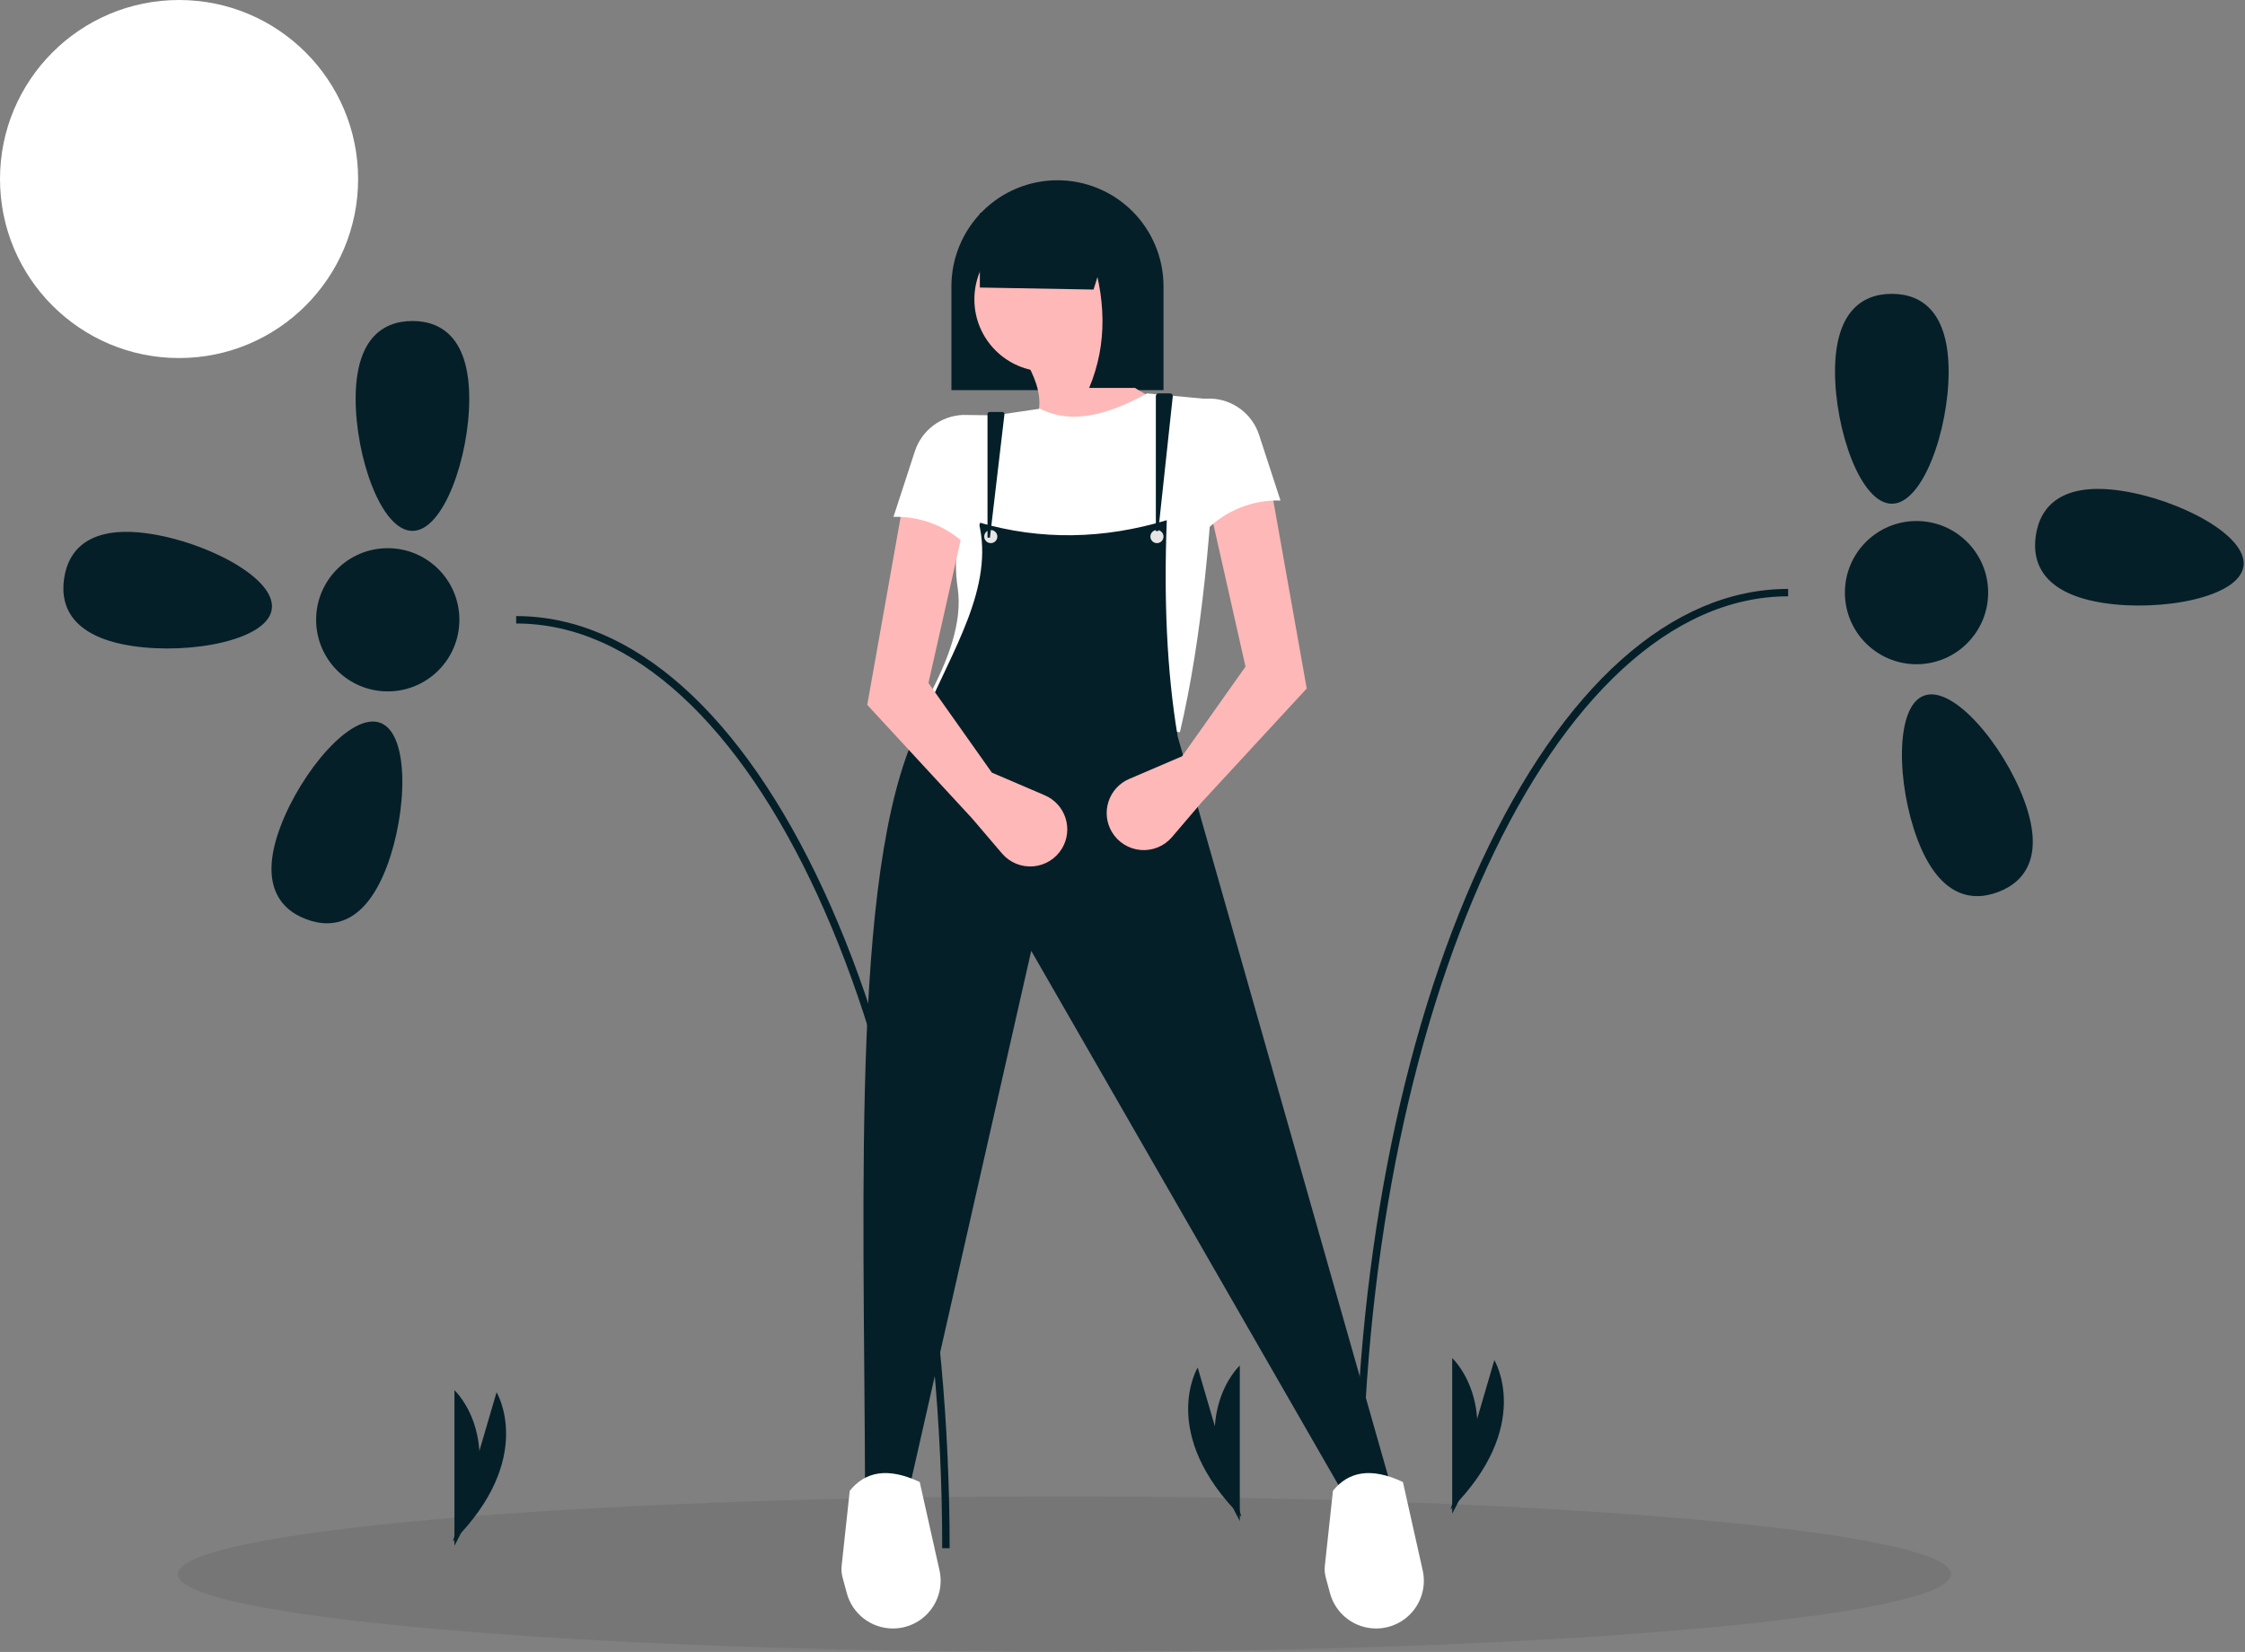 <svg width="909" height="669" viewBox="0 0 909 669" fill="none" xmlns="http://www.w3.org/2000/svg">
<rect x="0" y="0" width="909" height="669" fill="#808080" stroke="none"/>
<path d="M72.5 145C112.541 145 145 112.541 145 72.5C145 32.459 112.541 0 72.5 0C32.459 0 0 32.459 0 72.5C0 112.541 32.459 145 72.5 145Z" fill="white"/>
<path opacity="0.1" d="M431 669C629.27 669 790 654.897 790 637.5C790 620.103 629.27 606 431 606C232.73 606 72 620.103 72 637.5C72 654.897 232.73 669 431 669Z" fill="#252223"/>
<path d="M551.5 616H548.5C548.5 515.272 566.638 420.604 599.573 349.435C632.678 277.897 676.867 238.5 724 238.5V241.5C628.883 241.5 551.5 409.5 551.5 616Z" fill="#041F28"/>
<path d="M789 150.5C789 173.972 778.703 204 766 204C753.297 204 743 173.972 743 150.5C743 127.028 753.297 119 766 119C778.703 119 789 127.028 789 150.5Z" fill="#041F28"/>
<path d="M776.378 339.924C768.075 317.97 767.086 286.241 778.967 281.747C790.848 277.254 811.101 301.699 819.404 323.653C827.707 345.608 820.914 356.759 809.033 361.252C797.152 365.745 784.68 361.879 776.378 339.924Z" fill="#041F28"/>
<path d="M776 269C792.016 269 805 256.016 805 240C805 223.984 792.016 211 776 211C759.984 211 747 223.984 747 240C747 256.016 759.984 269 776 269Z" fill="#041F28"/>
<path d="M384.5 627H381.5C381.5 420.5 304.117 252.5 209 252.5V249.5C256.133 249.5 300.322 288.897 333.427 360.435C366.362 431.604 384.5 526.272 384.5 627Z" fill="#041F28"/>
<path d="M144 161.5C144 184.972 154.297 215 167 215C179.703 215 190 184.972 190 161.5C190 138.028 179.703 130 167 130C154.297 130 144 138.028 144 161.5Z" fill="#041F28"/>
<path d="M53.735 261.631C76.952 265.085 108.168 259.319 110.037 246.754C111.907 234.19 83.721 219.586 60.505 216.132C37.288 212.677 27.832 221.681 25.963 234.246C24.093 246.81 30.518 258.177 53.735 261.631Z" fill="#041F28"/>
<path d="M852.077 244.243C875.294 247.697 906.51 241.931 908.379 229.367C910.249 216.802 882.063 202.198 858.847 198.744C835.63 195.29 826.174 204.294 824.305 216.858C822.435 229.422 828.861 240.789 852.077 244.243Z" fill="#041F28"/>
<path d="M156.622 350.924C164.925 328.97 165.914 297.241 154.033 292.747C142.152 288.254 121.898 312.699 113.596 334.653C105.293 356.608 112.086 367.759 123.967 372.252C135.848 376.745 148.32 372.879 156.622 350.924Z" fill="#041F28"/>
<path d="M157 280C173.016 280 186 267.016 186 251C186 234.984 173.016 222 157 222C140.984 222 128 234.984 128 251C128 267.016 140.984 280 157 280Z" fill="#041F28"/>
<path d="M184 621V563C184 563 207 584 184 626" fill="#041F28"/>
<path d="M184.759 619.496L201.058 563.833C201.058 563.833 217.23 590.45 183.354 624.294" fill="#041F28"/>
<path d="M588 608V550C588 550 611 571 588 613" fill="#041F28"/>
<path d="M588.759 606.496L605.058 550.833C605.058 550.833 621.23 577.45 587.354 611.294" fill="#041F28"/>
<path d="M502 611V553C502 553 479 574 502 616" fill="#041F28"/>
<path d="M501.241 609.496L484.942 553.833C484.942 553.833 468.77 580.45 502.646 614.294" fill="#041F28"/>
<path d="M428.167 73H428.167C439.554 73 450.475 77.524 458.527 85.576C466.579 93.628 471.103 104.549 471.103 115.936V157.987H385.23V115.936C385.23 110.298 386.341 104.714 388.499 99.505C390.657 94.296 393.819 89.563 397.806 85.576C401.793 81.589 406.526 78.426 411.736 76.268C416.945 74.111 422.528 73 428.167 73V73Z" fill="#041F28"/>
<path d="M470.66 162.856C454.912 174.044 433.933 178.359 411.346 180.562C426.908 167.935 420.81 153.99 411.346 139.839L445.872 136.298C446.87 149.144 456.832 157.063 470.66 162.856Z" fill="#FFB8B8"/>
<path d="M477.742 296.534L375.935 282.37C384.187 266.822 389.729 251.802 387.784 238.238C386.75 231.46 386.836 224.557 388.04 217.807L388.688 214.352C390.036 207.703 392.608 201.363 396.272 195.655C400.361 189.067 398.95 179.168 397.182 169.053L421.084 165.512C434.274 172.212 449.081 167.748 464.463 159.315L492.792 161.971C490.873 212.454 486.653 258.756 477.742 296.534Z" fill="white"/>
<path d="M562.73 600.186L543.253 603.727L417.543 385.062L367.967 603.727L350.262 602.842C349.874 478.923 344.303 342.865 374.271 290.021C385.514 263.339 402.717 237.791 396.296 211.547C421.514 218.896 446.897 218.37 472.431 210.662C471.232 242.151 472.368 271.655 476.857 298.305L562.73 600.186Z" fill="#041F28"/>
<path d="M557.183 659.5C552.932 659.5 548.799 658.099 545.424 655.512C542.05 652.926 539.622 649.3 538.517 645.195L536.79 638.781C536.381 637.262 536.258 635.68 536.427 634.116L539.712 603.727C545.977 595.961 555.086 594.089 568.041 600.186L576.047 635.946C576.68 638.773 576.67 641.707 576.016 644.529C575.363 647.352 574.083 649.992 572.272 652.253C570.461 654.515 568.164 656.34 565.552 657.594C562.941 658.849 560.08 659.5 557.183 659.5V659.5Z" fill="white"/>
<path d="M361.536 659.5C357.284 659.5 353.151 658.099 349.777 655.512C346.402 652.926 343.974 649.3 342.869 645.195L341.142 638.781C340.733 637.262 340.61 635.68 340.779 634.116L344.065 603.727C350.329 595.961 359.438 594.089 372.394 600.186L380.4 635.946C381.033 638.773 381.022 641.707 380.369 644.529C379.715 647.352 378.435 649.992 376.624 652.253C374.813 654.515 372.517 656.34 369.905 657.594C367.293 658.849 364.433 659.5 361.536 659.5Z" fill="white"/>
<path d="M423.74 150.462C439.875 150.462 452.955 137.383 452.955 121.248C452.955 105.113 439.875 92.034 423.74 92.034C407.606 92.034 394.526 105.113 394.526 121.248C394.526 137.383 407.606 150.462 423.74 150.462Z" fill="#FFB8B8"/>
<path d="M401.165 219.957C402.632 219.957 403.821 218.768 403.821 217.301C403.821 215.834 402.632 214.645 401.165 214.645C399.699 214.645 398.51 215.834 398.51 217.301C398.51 218.768 399.699 219.957 401.165 219.957Z" fill="#E6E6E6"/>
<path d="M468.447 219.957C469.914 219.957 471.103 218.768 471.103 217.301C471.103 215.834 469.914 214.645 468.447 214.645C466.98 214.645 465.791 215.834 465.791 217.301C465.791 218.768 466.98 219.957 468.447 219.957Z" fill="#E6E6E6"/>
<path d="M442.774 117.264L396.739 116.449V86.279H452.512L442.774 117.264Z" fill="#041F28"/>
<path d="M461.365 157.102H441.003C448.529 139.122 447.866 120.156 441.003 100.444H461.365V157.102Z" fill="#041F28"/>
<path d="M486.595 324.863L474.534 339.004C472.984 340.821 471.024 342.242 468.816 343.149C466.608 344.056 464.215 344.424 461.836 344.222C459.457 344.019 457.161 343.252 455.138 341.985C453.115 340.718 451.423 338.986 450.202 336.934V336.934C449.11 335.096 448.422 333.046 448.185 330.921C447.949 328.796 448.169 326.645 448.831 324.611C449.493 322.578 450.581 320.71 452.024 319.131C453.466 317.553 455.229 316.3 457.194 315.458L478.628 306.272L504.301 269.975L490.137 207.12L514.924 199.153L529.089 278.828L486.595 324.863Z" fill="#FFB8B8"/>
<path d="M393.641 331.486L405.702 345.627C407.252 347.443 409.212 348.864 411.42 349.772C413.628 350.679 416.021 351.047 418.4 350.844C420.779 350.642 423.075 349.875 425.098 348.608C427.121 347.34 428.813 345.609 430.033 343.557V343.557C431.126 341.719 431.814 339.669 432.05 337.544C432.287 335.419 432.067 333.267 431.405 331.234C430.743 329.201 429.655 327.333 428.212 325.754C426.77 324.175 425.007 322.923 423.042 322.081L401.608 312.895L375.935 276.598L390.099 213.743L365.311 205.776L351.147 285.451L393.641 331.486Z" fill="#FFB8B8"/>
<path d="M518.466 202.694C512.909 202.529 507.378 203.506 502.214 205.565C497.051 207.623 492.365 210.72 488.446 214.662L479.593 161.545L490.301 161.42C494.667 161.581 498.878 163.079 502.366 165.71C505.853 168.341 508.45 171.979 509.804 176.133L518.466 202.694Z" fill="white"/>
<path d="M361.77 209.317C367.327 209.152 372.858 210.129 378.021 212.187C383.185 214.246 387.871 217.342 391.79 221.285C402.036 205.745 403.521 187.604 400.643 168.168L389.935 168.042C385.569 168.204 381.358 169.702 377.87 172.333C374.383 174.964 371.786 178.602 370.432 182.756L361.77 209.317Z" fill="white"/>
<path d="M468.004 215.088H468.98L474.858 160.503C474.874 160.353 474.859 160.202 474.812 160.058C474.766 159.915 474.69 159.783 474.589 159.671C474.489 159.559 474.365 159.469 474.228 159.408C474.09 159.347 473.941 159.315 473.791 159.315H469.078C468.793 159.315 468.52 159.428 468.319 159.63C468.118 159.831 468.005 160.104 468.004 160.389V215.088Z" fill="#041F28"/>
<path d="M399.838 217.744H400.821L406.699 167.78C406.713 167.662 406.702 167.542 406.666 167.429C406.631 167.316 406.571 167.211 406.492 167.122C406.413 167.034 406.317 166.963 406.208 166.914C406.1 166.865 405.982 166.84 405.863 166.84H400.68C400.457 166.84 400.242 166.929 400.085 167.087C399.927 167.245 399.838 167.459 399.838 167.682V217.744Z" fill="#041F28"/>
</svg>
